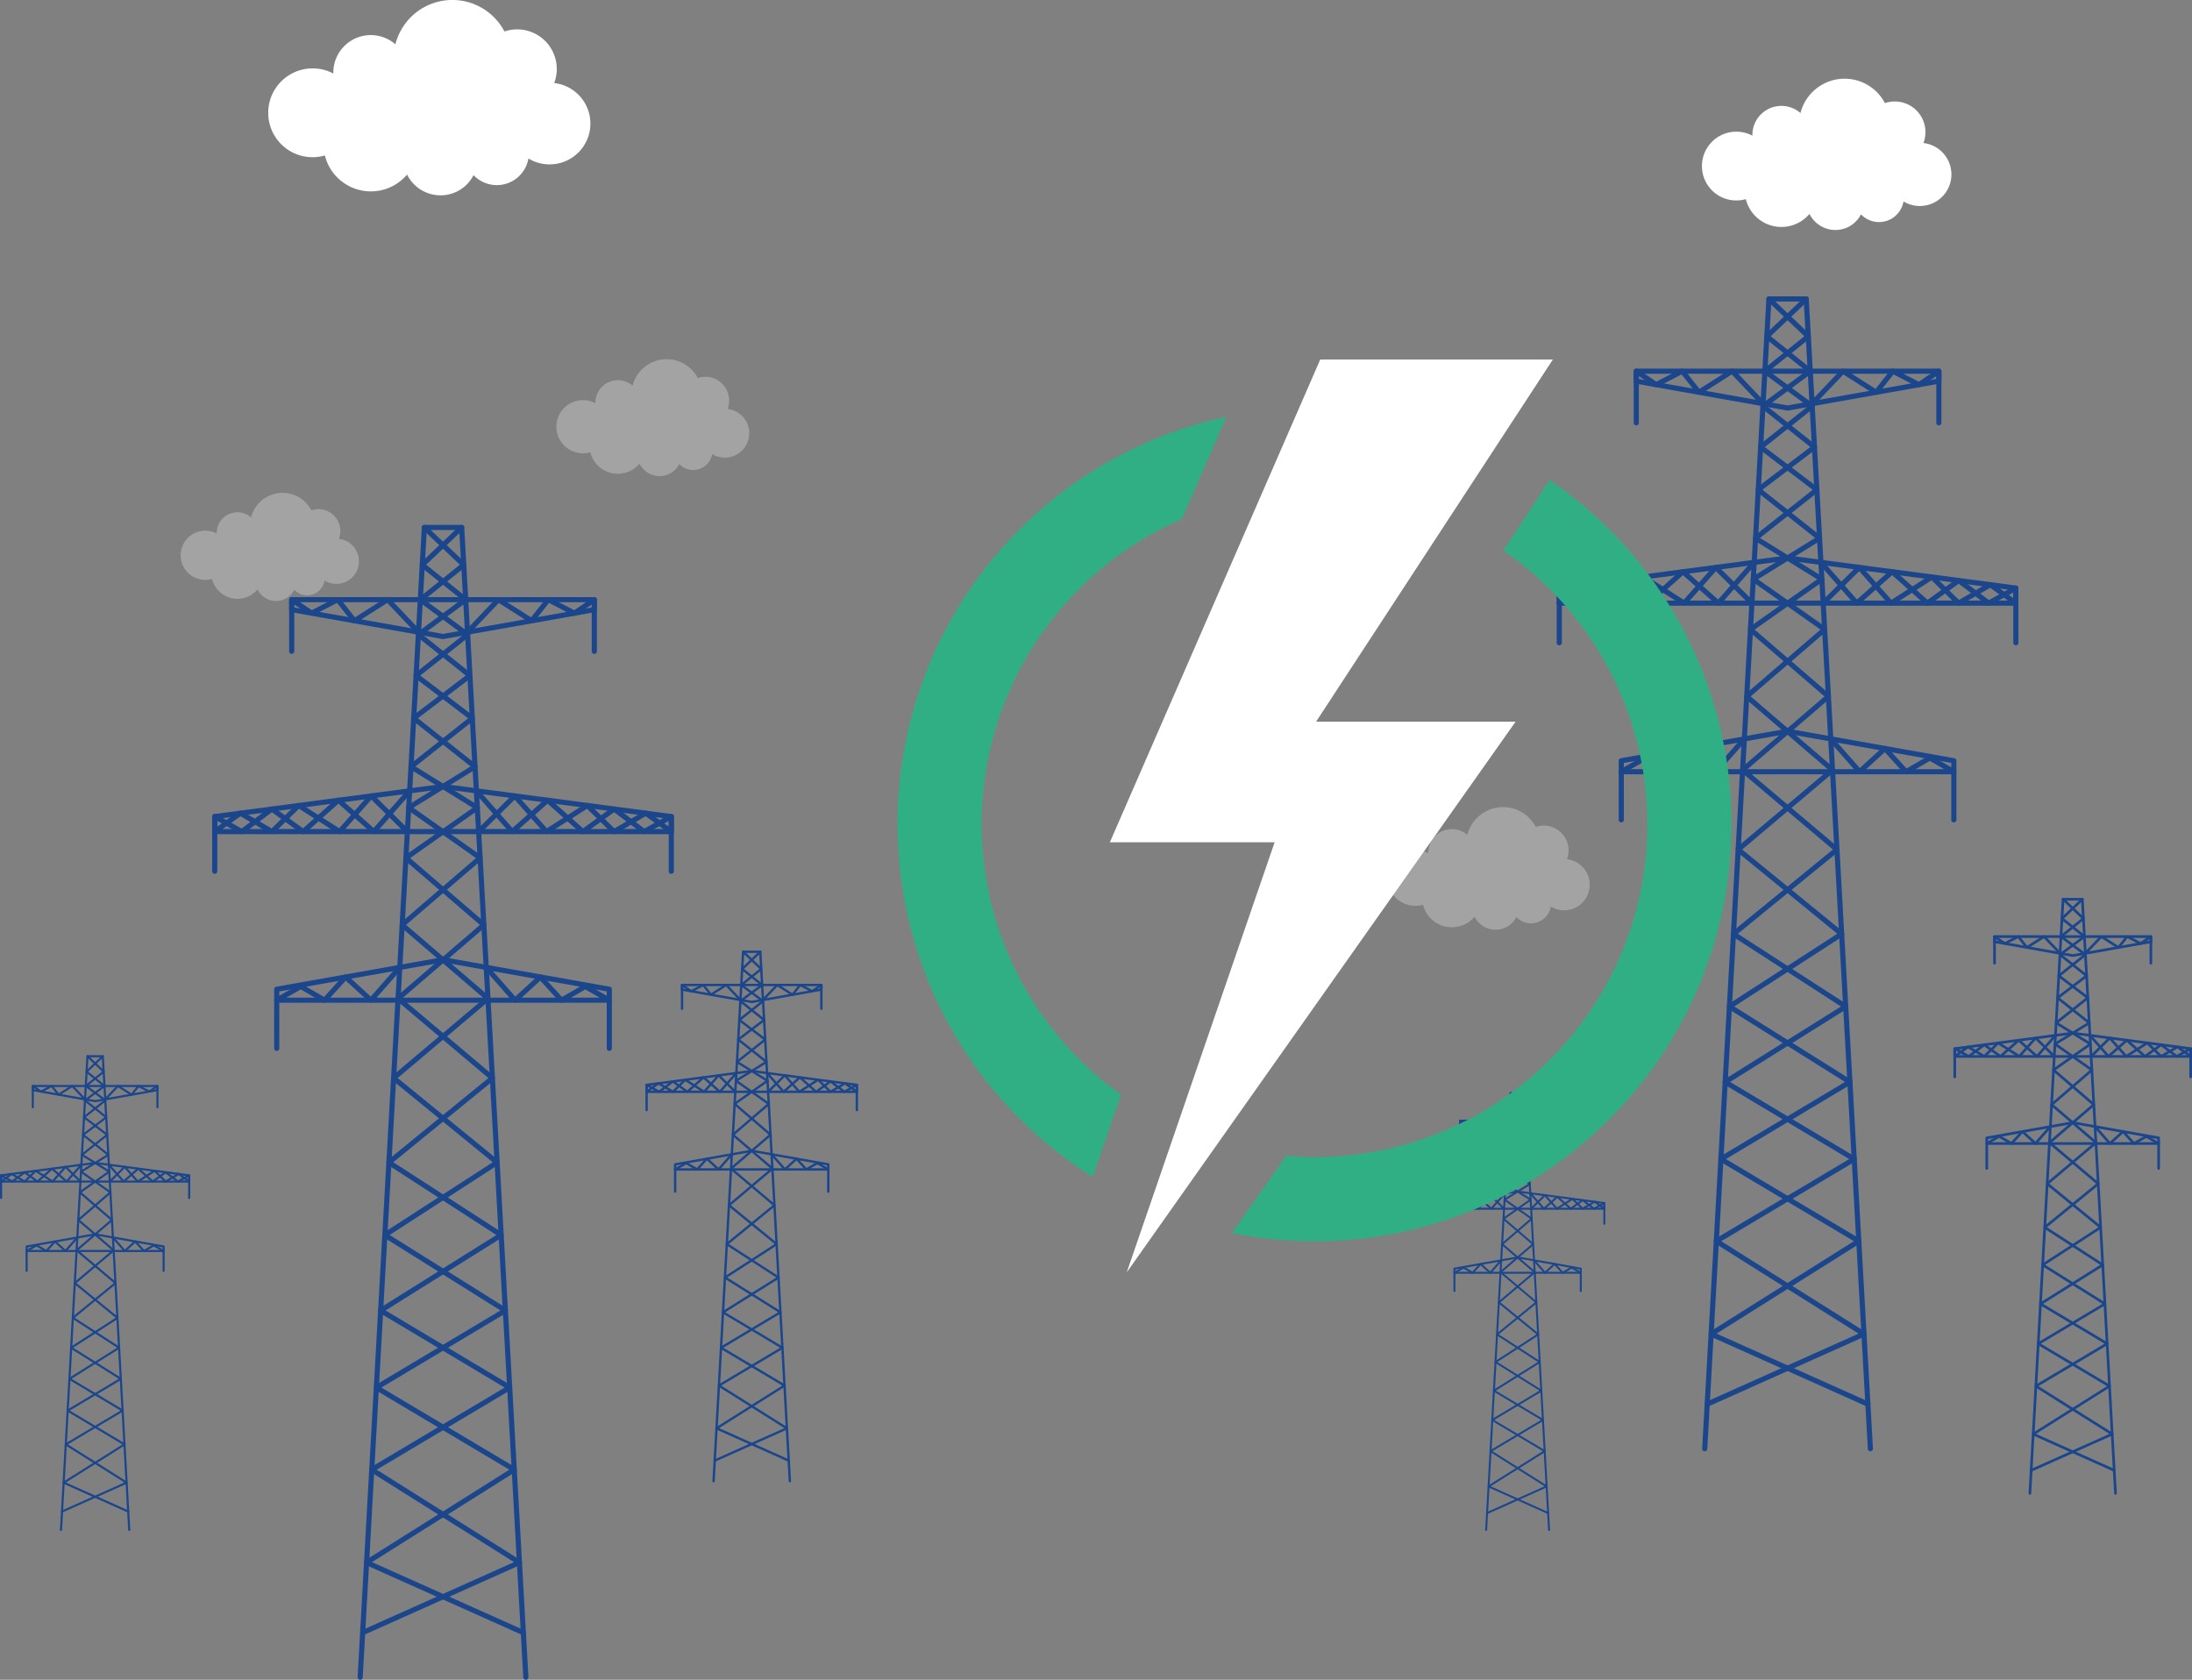 <svg xmlns="http://www.w3.org/2000/svg" xmlns:xlink="http://www.w3.org/1999/xlink" width="568.96" height="435.993" viewBox="0 0 568.96 435.993">
  <rect x="0" y="0" width="568.96" height="435.993" fill="#808080" stroke="none"/>
  <defs>
    <clipPath id="clip-path">
      <rect id="Rectangle_2890" data-name="Rectangle 2890" width="55.182" height="138.021" fill="none"/>
    </clipPath>
    <clipPath id="clip-path-2">
      <rect id="Rectangle_2891" data-name="Rectangle 2891" width="45.526" height="113.886" fill="none"/>
    </clipPath>
    <clipPath id="clip-path-3">
      <rect id="Rectangle_2892" data-name="Rectangle 2892" width="49.381" height="123.495" fill="none"/>
    </clipPath>
    <clipPath id="clip-path-4">
      <rect id="Rectangle_2894" data-name="Rectangle 2894" width="64.758" height="39.272" fill="none"/>
    </clipPath>
    <clipPath id="clip-path-5">
      <rect id="Rectangle_2893" data-name="Rectangle 2893" width="64.747" height="39.267" fill="none"/>
    </clipPath>
    <clipPath id="clip-path-6">
      <rect id="Rectangle_2896" data-name="Rectangle 2896" width="50.038" height="30.344" fill="none"/>
    </clipPath>
    <clipPath id="clip-path-7">
      <rect id="Rectangle_2895" data-name="Rectangle 2895" width="50.035" height="30.345" fill="none"/>
    </clipPath>
    <clipPath id="clip-path-8">
      <rect id="Rectangle_2898" data-name="Rectangle 2898" width="52.49" height="31.828" fill="none"/>
    </clipPath>
    <clipPath id="clip-path-9">
      <rect id="Rectangle_2897" data-name="Rectangle 2897" width="52.48" height="31.828" fill="none"/>
    </clipPath>
    <clipPath id="clip-path-10">
      <rect id="Rectangle_2900" data-name="Rectangle 2900" width="83.607" height="50.704" fill="none"/>
    </clipPath>
    <clipPath id="clip-path-11">
      <rect id="Rectangle_2899" data-name="Rectangle 2899" width="83.603" height="50.703" fill="none"/>
    </clipPath>
    <clipPath id="clip-path-12">
      <rect id="Rectangle_2902" data-name="Rectangle 2902" width="46.272" height="28.062" fill="none"/>
    </clipPath>
    <clipPath id="clip-path-13">
      <rect id="Rectangle_2901" data-name="Rectangle 2901" width="46.264" height="28.058" fill="none"/>
    </clipPath>
    <clipPath id="clip-path-14">
      <rect id="Rectangle_3023" data-name="Rectangle 3023" width="216.472" height="236.951" fill="none"/>
    </clipPath>
  </defs>
  <g id="Group_5116" data-name="Group 5116" transform="translate(-1291.04 -18.914)">
    <g id="Group_5115" data-name="Group 5115">
      <g id="Group_5075" data-name="Group 5075" transform="translate(28 -7.025)">
        <path id="Path_3087" data-name="Path 3087" d="M2884.929,368.207a7.6,7.6,0,0,1,7.6,7.6Z" transform="translate(-1271.338 -38.23)" fill="#30af85"/>
        <path id="Path_3089" data-name="Path 3089" d="M2638.461,479.061a.666.666,0,0,1-.666-.628l-16.624-297.8h-8.422l-16.625,297.8a.65.65,0,0,1-.7.628.668.668,0,0,1-.628-.7l16.66-298.43a.667.667,0,0,1,.665-.63h9.682a.667.667,0,0,1,.665.63l16.66,298.43a.668.668,0,0,1-.629.7h-.037" transform="translate(-1238.932 -17.129)" fill="#1b468c"/>
        <path id="Path_3090" data-name="Path 3090" d="M2596.188,467.5a.666.666,0,0,1-.272-1.275l39.556-17.7-37.277-23.441a.666.666,0,0,1,.014-1.136l34.836-20.73-32.531-19.43a.665.665,0,0,1-.012-1.136l30.393-19.034-28.256-18.264a.666.666,0,0,1-.059-1.076l26.238-21.4-23.87-20.134a.667.667,0,0,1,0-1.015l21.677-18.595-19.64-16.887a.667.667,0,0,1,.052-1.051l17.7-12.458-16.35-10.1a.667.667,0,0,1-.063-1.089l15.238-12.048-13.907-10.546a.666.666,0,0,1-.011-1.053l12.7-10.091-11.582-8.554a.667.667,0,0,1-.021-1.056l10.675-8.553-9.671-9.19a.666.666,0,1,1,.918-.965l10.225,9.714a.665.665,0,0,1-.042,1l-10.6,8.49,11.585,8.556a.667.667,0,0,1,.019,1.058l-12.71,10.1,13.909,10.547a.666.666,0,0,1,.01,1.054l-15.167,11.992,16.4,10.133a.666.666,0,0,1,.034,1.111L2608.5,265.785l19.58,16.834a.667.667,0,0,1,0,1.012l-21.671,18.59,23.886,20.147a.666.666,0,0,1-.009,1.025l-26.151,21.334,28.366,18.335a.666.666,0,0,1-.008,1.124L2602.133,383.2l32.555,19.444a.666.666,0,0,1,0,1.144l-34.86,20.745,37.408,23.524a.666.666,0,0,1-.083,1.173l-40.692,18.211a.666.666,0,0,1-.272.058" transform="translate(-1239.013 -17.129)" fill="#1b468c"/>
        <path id="Path_3091" data-name="Path 3091" d="M2638.025,467.5a.669.669,0,0,1-.272-.058l-40.692-18.211a.666.666,0,0,1-.083-1.173l37.408-23.524-34.86-20.745a.666.666,0,0,1,0-1.144L2632.08,383.2l-30.357-19.011a.666.666,0,0,1-.008-1.124l28.366-18.335-26.151-21.334a.666.666,0,0,1-.009-1.025l23.887-20.147-21.671-18.59a.667.667,0,0,1,0-1.012l19.58-16.834-17.83-12.546a.666.666,0,0,1,.033-1.111l16.4-10.133L2609.152,230a.666.666,0,0,1,.011-1.054l13.909-10.547-12.71-10.1a.667.667,0,0,1,.019-1.058l11.585-8.556-10.595-8.49a.665.665,0,0,1-.043-1l10.224-9.714a.666.666,0,1,1,.918.965l-9.671,9.19,10.675,8.553a.667.667,0,0,1-.02,1.056l-11.582,8.554,12.7,10.091a.666.666,0,0,1-.012,1.053l-13.907,10.546,15.238,12.048a.666.666,0,0,1-.063,1.089l-16.35,10.1,17.7,12.458a.668.668,0,0,1,.051,1.051l-19.64,16.887,21.677,18.595a.668.668,0,0,1,0,1.015L2605.4,322.869l26.238,21.4a.666.666,0,0,1-.06,1.076l-28.256,18.264,30.393,19.034a.665.665,0,0,1-.012,1.136l-32.531,19.43L2636,423.942a.667.667,0,0,1,.014,1.136l-37.277,23.441,39.556,17.7a.666.666,0,0,1-.273,1.275" transform="translate(-1239.141 -17.129)" fill="#1b468c"/>
        <path id="Path_3092" data-name="Path 3092" d="M2614.726,211.3a.651.651,0,0,1-.116-.01l-39.271-6.976a.667.667,0,0,1-.55-.656v-2.587a.666.666,0,0,1,.666-.666H2654a.666.666,0,0,1,.666.666v2.587a.667.667,0,0,1-.55.656l-39.271,6.976a.652.652,0,0,1-.117.01m-38.6-8.2,38.6,6.858,38.606-6.858v-1.363h-77.21Z" transform="translate(-1236.697 -19.487)" fill="#1b468c"/>
        <path id="Path_3093" data-name="Path 3093" d="M2575.455,215.142a.666.666,0,0,1-.666-.666V201.067a.666.666,0,0,1,1.04-.551l4.836,3.281,6.427-3.322a.668.668,0,0,1,.829.179l3.955,5.006,8.115-5.155a.666.666,0,0,1,.84.1l8.02,8.434a.666.666,0,0,1-.966.918l-7.642-8.036-8.161,5.184a.664.664,0,0,1-.879-.15l-3.988-5.046-6.291,3.253a.667.667,0,0,1-.68-.041l-4.123-2.8v12.151a.667.667,0,0,1-.666.666" transform="translate(-1236.697 -19.487)" fill="#1b468c"/>
        <path id="Path_3094" data-name="Path 3094" d="M2659.736,215.142a.666.666,0,0,1-.666-.666V202.325l-4.124,2.8a.665.665,0,0,1-.68.041l-6.291-3.253-3.987,5.046a.667.667,0,0,1-.88.15l-8.16-5.184-7.643,8.036a.666.666,0,1,1-.965-.919l8.021-8.434a.665.665,0,0,1,.839-.1l8.117,5.155,3.954-5.006a.668.668,0,0,1,.829-.179l6.427,3.322,4.836-3.281a.666.666,0,0,1,1.04.551v13.409a.666.666,0,0,1-.666.666" transform="translate(-1242.435 -19.487)" fill="#1b468c"/>
        <path id="Path_3095" data-name="Path 3095" d="M2657.4,317.448h-86.323a.667.667,0,0,1-.666-.666v-2.843a.665.665,0,0,1,.55-.656l43.161-7.667a.646.646,0,0,1,.234,0l43.161,7.667a.665.665,0,0,1,.55.656v2.843a.666.666,0,0,1-.666.666m-85.656-1.332h84.99V314.5l-42.5-7.548-42.495,7.548Z" transform="translate(-1236.208 -31.237)" fill="#1b468c"/>
        <path id="Path_3096" data-name="Path 3096" d="M2571.076,330.189a.667.667,0,0,1-.666-.666v-12.49a.667.667,0,0,1,.335-.578l6.227-3.567a.667.667,0,0,1,.664,0l5.713,3.3,5.116-5.623a.665.665,0,0,1,.463-.217.652.652,0,0,1,.479.174l6.076,5.561,7.038-8.008a.667.667,0,1,1,1,.88l-7.487,8.518a.669.669,0,0,1-.465.226.7.7,0,0,1-.486-.174L2589,311.955l-5.027,5.526a.665.665,0,0,1-.826.128l-5.846-3.375-5.559,3.184v12.1a.666.666,0,0,1-.666.666" transform="translate(-1236.208 -31.488)" fill="#1b468c"/>
        <path id="Path_3097" data-name="Path 3097" d="M2664.236,330.189a.667.667,0,0,1-.666-.666v-12.1l-5.559-3.184-5.846,3.375a.665.665,0,0,1-.826-.128l-5.027-5.526-6.084,5.569a.712.712,0,0,1-.486.174.669.669,0,0,1-.464-.226l-7.488-8.518a.667.667,0,1,1,1-.88l7.038,8.008,6.076-5.561a.667.667,0,0,1,.943.043l5.116,5.623,5.713-3.3a.667.667,0,0,1,.665,0l6.227,3.567a.667.667,0,0,1,.335.578v12.49a.666.666,0,0,1-.666.666" transform="translate(-1243.045 -31.488)" fill="#1b468c"/>
        <path id="Path_3098" data-name="Path 3098" d="M2671.469,268.037H2552.958a.667.667,0,0,1-.666-.666v-3.9a.668.668,0,0,1,.579-.661l59.255-7.819a.635.635,0,0,1,.174,0l59.256,7.819a.667.667,0,0,1,.579.661v3.9a.667.667,0,0,1-.666.666M2553.624,266.7H2670.8v-2.653l-58.59-7.732-58.589,7.732Z" transform="translate(-1234.184 -25.583)" fill="#1b468c"/>
        <path id="Path_3099" data-name="Path 3099" d="M2552.958,278.472a.667.667,0,0,1-.666-.666v-14.2a.666.666,0,0,1,.99-.583l6.661,3.694,7.448-5.6a.668.668,0,0,1,.791-.008l7.69,5.549,8.752-7.787a.669.669,0,0,1,.886,0l8.687,7.7,8.858-10.078a.666.666,0,1,1,1,.879l-9.3,10.581a.666.666,0,0,1-.943.06l-8.745-7.75-8.71,7.749a.669.669,0,0,1-.833.042l-7.726-5.574-7.4,5.567a.668.668,0,0,1-.723.05l-6.05-3.356v13.064a.666.666,0,0,1-.666.666" transform="translate(-1234.184 -25.727)" fill="#1b468c"/>
        <path id="Path_3100" data-name="Path 3100" d="M2552.959,268.346a.666.666,0,0,1-.389-1.207l6.644-4.781a.663.663,0,0,1,.723-.035l7.784,4.526,6.572-6.426a.666.666,0,0,1,.824-.085l10.135,6.474,7.831-8.839a.666.666,0,0,1,.966-.032l9.385,9.264a.666.666,0,1,1-.936.949l-8.885-8.77-7.743,8.738a.666.666,0,0,1-.858.119l-10.168-6.5-6.556,6.411a.663.663,0,0,1-.8.1l-7.847-4.563-6.294,4.529a.662.662,0,0,1-.388.125" transform="translate(-1234.184 -25.892)" fill="#1b468c"/>
        <path id="Path_3101" data-name="Path 3101" d="M2680.009,278.472a.666.666,0,0,1-.666-.666V264.742l-6.051,3.356a.668.668,0,0,1-.723-.05l-7.4-5.567-7.727,5.574a.668.668,0,0,1-.832-.042l-8.71-7.749-8.745,7.75a.66.66,0,0,1-.484.166.669.669,0,0,1-.458-.226l-9.3-10.581a.666.666,0,1,1,1-.879l8.858,10.078,8.687-7.7a.668.668,0,0,1,.885,0l8.752,7.787,7.691-5.549a.668.668,0,0,1,.791.008l7.448,5.6,6.662-3.694a.666.666,0,0,1,.99.583v14.2a.667.667,0,0,1-.666.666" transform="translate(-1242.724 -25.727)" fill="#1b468c"/>
        <path id="Path_3102" data-name="Path 3102" d="M2680.083,268.346a.658.658,0,0,1-.388-.125l-6.295-4.529-7.847,4.563a.664.664,0,0,1-.8-.1l-6.557-6.411-10.168,6.5a.665.665,0,0,1-.856-.119l-7.743-8.738-8.884,8.77a.666.666,0,1,1-.935-.949l9.384-9.264a.666.666,0,0,1,.966.032l7.832,8.839,10.135-6.474a.664.664,0,0,1,.824.085l6.572,6.426,7.783-4.526a.665.665,0,0,1,.724.035l6.644,4.781a.667.667,0,0,1-.389,1.207" transform="translate(-1242.798 -25.892)" fill="#1b468c"/>
        <g id="Group_4853" data-name="Group 4853" transform="translate(1430.565 272.659)">
          <g id="Group_4852" data-name="Group 4852" transform="translate(0)" clip-path="url(#clip-path)">
            <path id="Path_3103" data-name="Path 3103" d="M2718.566,441.7a.308.308,0,0,1-.307-.29L2710.606,304.3h-3.878l-7.654,137.117a.3.3,0,0,1-.324.29.307.307,0,0,1-.289-.324l7.671-137.406a.307.307,0,0,1,.306-.29h4.458a.307.307,0,0,1,.306.29l7.671,137.406a.307.307,0,0,1-.289.324h-.018" transform="translate(-2681.076 -303.682)" fill="#1b468c"/>
            <path id="Path_3104" data-name="Path 3104" d="M2699.1,436.377a.307.307,0,0,1-.125-.587l18.212-8.15-17.163-10.793a.307.307,0,0,1,.006-.523l16.04-9.545-14.978-8.946a.307.307,0,0,1-.005-.523l13.994-8.764-13.01-8.409a.306.306,0,0,1-.028-.495l12.081-9.856-10.991-9.27a.306.306,0,0,1-.109-.233.31.31,0,0,1,.107-.235l9.98-8.561-9.042-7.775a.307.307,0,0,1,.023-.483l8.151-5.736-7.528-4.651a.308.308,0,0,1-.029-.5l7.016-5.547-6.4-4.855a.306.306,0,0,1-.005-.485l5.848-4.646-5.333-3.939a.307.307,0,0,1-.009-.487l4.915-3.938-4.453-4.232a.307.307,0,0,1,.423-.444l4.708,4.473a.308.308,0,0,1-.02.463l-4.879,3.909,5.334,3.94a.307.307,0,0,1,.008.487l-5.851,4.65,6.4,4.855a.306.306,0,0,1,.005.485l-6.984,5.522,7.551,4.665a.306.306,0,0,1,.146.252.3.3,0,0,1-.13.259l-8.209,5.777,9.015,7.751a.309.309,0,0,1,.107.233.3.3,0,0,1-.108.233l-9.977,8.56,11,9.277a.3.3,0,0,1,.109.236.308.308,0,0,1-.113.235l-12.041,9.823,13.061,8.442a.307.307,0,0,1,0,.518l-13.978,8.752,14.989,8.953a.306.306,0,0,1,0,.527l-16.051,9.552L2718,427.425a.308.308,0,0,1-.038.54l-18.736,8.385a.3.3,0,0,1-.125.027" transform="translate(-2681.113 -303.682)" fill="#1b468c"/>
            <path id="Path_3105" data-name="Path 3105" d="M2718.365,436.377a.3.3,0,0,1-.125-.027l-18.736-8.385a.308.308,0,0,1-.038-.54l17.224-10.831-16.051-9.552a.307.307,0,0,1,0-.527l14.989-8.953-13.977-8.752a.307.307,0,0,1,0-.518l13.061-8.442-12.041-9.823a.308.308,0,0,1-.113-.235.3.3,0,0,1,.109-.236l11-9.277-9.978-8.56a.3.3,0,0,1-.107-.233.31.31,0,0,1,.106-.233l9.015-7.751-8.21-5.777a.307.307,0,0,1,.016-.512l7.551-4.665-6.984-5.522a.307.307,0,0,1-.116-.243.311.311,0,0,1,.122-.242l6.4-4.855-5.851-4.65a.306.306,0,0,1,.008-.487l5.334-3.94-4.878-3.909a.311.311,0,0,1-.115-.227.306.306,0,0,1,.1-.235l4.707-4.473a.307.307,0,1,1,.423.444l-4.453,4.232,4.915,3.938a.307.307,0,0,1-.009.487l-5.333,3.939,5.848,4.646a.307.307,0,0,1-.005.485l-6.4,4.855,7.016,5.547a.307.307,0,0,1-.029.5l-7.528,4.651,8.151,5.736a.306.306,0,0,1,.024.483l-9.043,7.775,9.98,8.561a.306.306,0,0,1,0,.467l-10.991,9.27,12.081,9.856a.306.306,0,0,1-.028.495l-13.009,8.409,13.993,8.764a.307.307,0,0,1-.005.523l-14.979,8.946,16.04,9.545a.307.307,0,0,1,.006.523l-17.164,10.793,18.213,8.15a.307.307,0,0,1-.125.587" transform="translate(-2681.172 -303.682)" fill="#1b468c"/>
            <path id="Path_3106" data-name="Path 3106" d="M2707.637,318.415a.274.274,0,0,1-.053,0L2689.5,315.2a.306.306,0,0,1-.253-.3v-1.191a.307.307,0,0,1,.306-.306h36.164a.307.307,0,0,1,.307.306V314.9a.306.306,0,0,1-.254.3l-18.081,3.212a.28.28,0,0,1-.054,0m-17.774-3.775,17.774,3.157,17.775-3.157v-.627h-35.549Z" transform="translate(-2680.047 -304.767)" fill="#1b468c"/>
            <path id="Path_3107" data-name="Path 3107" d="M2689.555,320.187a.306.306,0,0,1-.306-.306v-6.174a.307.307,0,0,1,.479-.254l2.226,1.511,2.959-1.53a.307.307,0,0,1,.382.083l1.821,2.3,3.737-2.374a.305.305,0,0,1,.386.048l3.693,3.883a.307.307,0,0,1-.445.423l-3.519-3.7-3.758,2.387a.306.306,0,0,1-.4-.068l-1.835-2.324-2.9,1.5a.308.308,0,0,1-.314-.019l-1.9-1.289v5.6a.307.307,0,0,1-.306.306" transform="translate(-2680.047 -304.767)" fill="#1b468c"/>
            <path id="Path_3108" data-name="Path 3108" d="M2728.361,320.187a.307.307,0,0,1-.306-.306v-5.6l-1.9,1.289a.306.306,0,0,1-.312.019l-2.9-1.5-1.835,2.324a.308.308,0,0,1-.405.068l-3.758-2.387-3.519,3.7a.307.307,0,1,1-.444-.423l3.693-3.883a.305.305,0,0,1,.386-.048l3.737,2.374,1.821-2.3a.306.306,0,0,1,.381-.083l2.96,1.53,2.226-1.511a.307.307,0,0,1,.479.254v6.174a.307.307,0,0,1-.307.306" transform="translate(-2682.688 -304.767)" fill="#1b468c"/>
            <path id="Path_3109" data-name="Path 3109" d="M2727.286,367.291h-39.747a.307.307,0,0,1-.307-.307v-1.309a.308.308,0,0,1,.254-.3l19.872-3.529a.274.274,0,0,1,.108,0l19.872,3.529a.308.308,0,0,1,.254.3v1.309a.308.308,0,0,1-.306.307m-39.439-.614h39.131v-.745l-19.566-3.476-19.565,3.476Z" transform="translate(-2679.822 -310.178)" fill="#1b468c"/>
            <path id="Path_3110" data-name="Path 3110" d="M2687.539,373.157a.306.306,0,0,1-.306-.306V367.1a.305.305,0,0,1,.155-.267l2.866-1.642a.305.305,0,0,1,.306,0l2.63,1.518,2.356-2.589a.3.3,0,0,1,.434-.02l2.8,2.56,3.24-3.687a.307.307,0,0,1,.461.405l-3.448,3.923a.31.31,0,0,1-.214.1.318.318,0,0,1-.224-.08l-2.8-2.564-2.315,2.544a.307.307,0,0,1-.38.06l-2.692-1.555-2.56,1.467v5.573a.306.306,0,0,1-.307.306" transform="translate(-2679.822 -310.293)" fill="#1b468c"/>
            <path id="Path_3111" data-name="Path 3111" d="M2730.433,373.157a.306.306,0,0,1-.306-.306v-5.573l-2.56-1.467-2.692,1.555a.307.307,0,0,1-.38-.06l-2.315-2.544-2.8,2.564a.321.321,0,0,1-.224.08.31.31,0,0,1-.214-.1l-3.448-3.923a.307.307,0,0,1,.461-.405l3.24,3.687,2.8-2.56a.305.305,0,0,1,.434.02l2.355,2.589,2.63-1.518a.305.305,0,0,1,.305,0l2.867,1.642a.306.306,0,0,1,.154.267v5.751a.306.306,0,0,1-.306.306" transform="translate(-2682.97 -310.293)" fill="#1b468c"/>
            <path id="Path_3112" data-name="Path 3112" d="M2733.763,344.541H2679.2a.308.308,0,0,1-.308-.307v-1.8a.309.309,0,0,1,.267-.3l27.284-3.6a.237.237,0,0,1,.079,0l27.283,3.6a.307.307,0,0,1,.267.3v1.8a.307.307,0,0,1-.306.307m-54.259-.614h53.952v-1.221l-26.977-3.56-26.975,3.56Z" transform="translate(-2678.89 -307.574)" fill="#1b468c"/>
            <path id="Path_3113" data-name="Path 3113" d="M2679.2,349.344a.306.306,0,0,1-.306-.306V342.5a.307.307,0,0,1,.151-.265.3.3,0,0,1,.3,0l3.067,1.7,3.43-2.58a.309.309,0,0,1,.364,0l3.541,2.555,4.03-3.584a.306.306,0,0,1,.407,0l4,3.544,4.078-4.641a.307.307,0,0,1,.461.405l-4.282,4.872a.308.308,0,0,1-.434.027l-4.026-3.568-4.01,3.568a.309.309,0,0,1-.384.02l-3.557-2.567-3.408,2.564a.309.309,0,0,1-.333.023l-2.786-1.546v6.016a.307.307,0,0,1-.306.306" transform="translate(-2678.89 -307.64)" fill="#1b468c"/>
            <path id="Path_3114" data-name="Path 3114" d="M2679.2,344.682a.307.307,0,0,1-.18-.556l3.06-2.2a.309.309,0,0,1,.334-.016l3.582,2.084,3.026-2.959a.308.308,0,0,1,.379-.039l4.667,2.981,3.605-4.069a.308.308,0,0,1,.22-.1.3.3,0,0,1,.225.088l4.321,4.266a.307.307,0,0,1-.431.436l-4.091-4.037-3.565,4.023a.307.307,0,0,1-.4.055l-4.681-2.991-3.019,2.952a.307.307,0,0,1-.369.045l-3.614-2.1-2.9,2.085a.307.307,0,0,1-.178.058" transform="translate(-2678.89 -307.717)" fill="#1b468c"/>
            <path id="Path_3115" data-name="Path 3115" d="M2737.7,349.344a.307.307,0,0,1-.307-.306v-6.016l-2.786,1.546a.308.308,0,0,1-.333-.023l-3.408-2.564-3.558,2.567a.307.307,0,0,1-.383-.02l-4.011-3.568-4.027,3.568a.3.3,0,0,1-.222.076.3.3,0,0,1-.212-.1l-4.281-4.872a.307.307,0,1,1,.46-.405l4.079,4.641,4-3.544a.305.305,0,0,1,.407,0l4.03,3.585,3.541-2.556a.309.309,0,0,1,.364,0l3.43,2.58,3.067-1.7a.306.306,0,0,1,.455.268v6.536a.307.307,0,0,1-.306.306" transform="translate(-2682.822 -307.64)" fill="#1b468c"/>
            <path id="Path_3116" data-name="Path 3116" d="M2737.729,344.682a.3.3,0,0,1-.179-.058l-2.9-2.085-3.614,2.1a.308.308,0,0,1-.369-.045l-3.018-2.952-4.682,2.991a.308.308,0,0,1-.395-.055l-3.565-4.023-4.091,4.037a.307.307,0,1,1-.431-.436l4.321-4.266a.307.307,0,0,1,.445.015l3.606,4.069,4.666-2.981a.307.307,0,0,1,.38.039l3.026,2.959,3.583-2.084a.31.31,0,0,1,.334.016l3.058,2.2a.307.307,0,0,1-.179.556" transform="translate(-2682.856 -307.717)" fill="#1b468c"/>
          </g>
        </g>
        <path id="Path_3117" data-name="Path 3117" d="M3031.336,412.3a.666.666,0,0,1-.665-.629l-16.624-297.8h-8.422L2989,411.67a.649.649,0,0,1-.7.628.667.667,0,0,1-.628-.7l16.661-298.43a.665.665,0,0,1,.665-.629h9.682a.666.666,0,0,1,.665.629L3032,411.6a.668.668,0,0,1-.629.7h-.037" transform="translate(-1282.814 -9.672)" fill="#1b468c"/>
        <path id="Path_3118" data-name="Path 3118" d="M2989.062,400.734a.666.666,0,0,1-.272-1.275l39.556-17.7-37.277-23.441a.666.666,0,0,1,.014-1.136l34.836-20.73-32.531-19.43a.666.666,0,0,1-.012-1.137l30.393-19.033-28.256-18.264a.666.666,0,0,1-.06-1.076l26.238-21.4-23.87-20.134a.668.668,0,0,1,0-1.015l21.677-18.595-19.641-16.888a.666.666,0,0,1,.052-1.05l17.7-12.458-16.35-10.1a.667.667,0,0,1-.063-1.089l15.238-12.048-13.907-10.546a.666.666,0,0,1-.011-1.053l12.7-10.091-11.582-8.554a.667.667,0,0,1-.021-1.056l10.675-8.553-9.671-9.19a.666.666,0,0,1,.918-.966l10.225,9.715a.665.665,0,0,1-.042,1l-10.6,8.49,11.585,8.556a.667.667,0,0,1,.019,1.058l-12.71,10.1,13.909,10.547a.666.666,0,0,1,.011,1.054l-15.167,11.992,16.4,10.133a.666.666,0,0,1,.033,1.111l-17.831,12.546,19.58,16.834a.667.667,0,0,1,0,1.012l-21.671,18.59,23.887,20.147a.666.666,0,0,1-.009,1.025l-26.151,21.333,28.366,18.335a.666.666,0,0,1-.008,1.124l-30.357,19.012,32.555,19.444a.666.666,0,0,1,0,1.144l-34.86,20.745,37.408,23.524a.667.667,0,0,1-.083,1.173l-40.692,18.211a.667.667,0,0,1-.272.058" transform="translate(-1282.895 -9.672)" fill="#1b468c"/>
        <path id="Path_3119" data-name="Path 3119" d="M3030.9,400.734a.676.676,0,0,1-.273-.058l-40.692-18.211a.666.666,0,0,1-.082-1.173l37.407-23.524-34.86-20.745a.666.666,0,0,1,0-1.144l32.554-19.444L2994.6,297.423a.666.666,0,0,1-.007-1.124l28.365-18.335-26.15-21.333a.665.665,0,0,1-.01-1.025l23.886-20.147-21.671-18.59a.667.667,0,0,1,0-1.012l19.58-16.834-17.83-12.546a.667.667,0,0,1,.033-1.111l16.4-10.133-15.167-11.992a.667.667,0,0,1,.011-1.054l13.91-10.547-12.711-10.1a.669.669,0,0,1,.019-1.058l11.585-8.556-10.595-8.49a.666.666,0,0,1-.043-1l10.224-9.715a.666.666,0,0,1,.919.966l-9.672,9.19,10.675,8.553a.668.668,0,0,1-.02,1.056l-11.583,8.554,12.7,10.091a.665.665,0,0,1-.013,1.053l-13.907,10.546,15.238,12.048a.667.667,0,0,1-.063,1.089l-16.35,10.1,17.706,12.458a.667.667,0,0,1,.05,1.05l-19.639,16.888,21.676,18.595a.669.669,0,0,1,0,1.015l-23.871,20.134,26.239,21.4a.666.666,0,0,1-.061,1.076l-28.255,18.264,30.392,19.033a.666.666,0,0,1-.012,1.137l-32.531,19.43,34.836,20.73a.667.667,0,0,1,.015,1.136l-37.278,23.441,39.556,17.7a.666.666,0,0,1-.272,1.275" transform="translate(-1283.023 -9.672)" fill="#1b468c"/>
        <path id="Path_3120" data-name="Path 3120" d="M3007.6,144.535a.744.744,0,0,1-.117-.01l-39.271-6.976a.667.667,0,0,1-.549-.656v-2.587a.666.666,0,0,1,.666-.666h78.543a.666.666,0,0,1,.666.666v2.587a.667.667,0,0,1-.551.656l-39.271,6.976a.73.73,0,0,1-.116.01m-38.6-8.2,38.6,6.859,38.606-6.859v-1.362H2969Z" transform="translate(-1280.579 -12.03)" fill="#1b468c"/>
        <path id="Path_3121" data-name="Path 3121" d="M2968.33,148.38a.667.667,0,0,1-.666-.666V134.305a.666.666,0,0,1,1.039-.551l4.837,3.281,6.426-3.322a.67.67,0,0,1,.83.179l3.954,5.006,8.115-5.155a.666.666,0,0,1,.84.1l8.021,8.434a.666.666,0,0,1-.967.918l-7.642-8.036-8.161,5.184a.664.664,0,0,1-.879-.15l-3.988-5.046-6.29,3.252a.668.668,0,0,1-.68-.041l-4.123-2.8v12.151a.667.667,0,0,1-.666.666" transform="translate(-1280.579 -12.03)" fill="#1b468c"/>
        <path id="Path_3122" data-name="Path 3122" d="M3052.611,148.38a.666.666,0,0,1-.666-.666V135.563l-4.125,2.8a.665.665,0,0,1-.679.041l-6.29-3.252-3.988,5.046a.666.666,0,0,1-.879.15l-8.161-5.184-7.643,8.036a.666.666,0,1,1-.966-.919l8.021-8.434a.665.665,0,0,1,.839-.1l8.116,5.155,3.954-5.006a.668.668,0,0,1,.829-.179l6.427,3.322,4.836-3.281a.667.667,0,0,1,1.041.551v13.409a.667.667,0,0,1-.666.666" transform="translate(-1286.317 -12.03)" fill="#1b468c"/>
        <path id="Path_3123" data-name="Path 3123" d="M3050.274,250.685h-86.323a.667.667,0,0,1-.666-.666v-2.843a.665.665,0,0,1,.55-.656l43.16-7.667a.649.649,0,0,1,.234,0l43.161,7.667a.666.666,0,0,1,.55.656v2.843a.667.667,0,0,1-.666.666m-85.656-1.332h84.99v-1.619l-42.5-7.548-42.495,7.548Z" transform="translate(-1280.09 -23.78)" fill="#1b468c"/>
        <path id="Path_3124" data-name="Path 3124" d="M2963.951,263.426a.667.667,0,0,1-.666-.666v-12.49a.667.667,0,0,1,.335-.578l6.227-3.567a.669.669,0,0,1,.663,0l5.714,3.3,5.116-5.623a.665.665,0,0,1,.942-.044l6.075,5.561,7.039-8.008a.667.667,0,0,1,1,.881l-7.488,8.517a.674.674,0,0,1-.465.227.7.7,0,0,1-.486-.175l-6.084-5.569-5.028,5.527a.662.662,0,0,1-.825.127l-5.847-3.375-5.558,3.185v12.1a.667.667,0,0,1-.666.666" transform="translate(-1280.09 -24.031)" fill="#1b468c"/>
        <path id="Path_3125" data-name="Path 3125" d="M3057.11,263.426a.667.667,0,0,1-.667-.666v-12.1l-5.559-3.185-5.846,3.375a.664.664,0,0,1-.826-.127l-5.027-5.527-6.084,5.569a.712.712,0,0,1-.486.175.673.673,0,0,1-.464-.227l-7.488-8.517a.667.667,0,0,1,1-.881l7.038,8.008,6.076-5.561a.675.675,0,0,1,.479-.174.667.667,0,0,1,.463.218l5.116,5.623,5.713-3.3a.672.672,0,0,1,.665,0l6.227,3.567a.669.669,0,0,1,.335.578v12.49a.666.666,0,0,1-.666.666" transform="translate(-1286.928 -24.031)" fill="#1b468c"/>
        <path id="Path_3126" data-name="Path 3126" d="M3064.344,201.275H2945.833a.666.666,0,0,1-.666-.666v-3.9a.667.667,0,0,1,.579-.661L3005,188.225a.636.636,0,0,1,.174,0l59.256,7.819a.667.667,0,0,1,.579.661v3.9a.667.667,0,0,1-.666.666M2946.5,199.943h117.179v-2.653l-58.59-7.732-58.589,7.732Z" transform="translate(-1278.067 -18.126)" fill="#1b468c"/>
        <path id="Path_3127" data-name="Path 3127" d="M2945.833,211.709a.666.666,0,0,1-.666-.666v-14.2a.667.667,0,0,1,.99-.583l6.661,3.7,7.448-5.6a.668.668,0,0,1,.791-.009l7.69,5.55,8.753-7.787a.666.666,0,0,1,.885,0l8.687,7.7,8.858-10.08a.666.666,0,1,1,1,.879l-9.3,10.581a.665.665,0,0,1-.942.06l-8.745-7.75-8.71,7.749a.667.667,0,0,1-.833.042l-7.726-5.574-7.4,5.566a.665.665,0,0,1-.723.051l-6.05-3.356v13.063a.666.666,0,0,1-.666.666" transform="translate(-1278.067 -18.27)" fill="#1b468c"/>
        <path id="Path_3128" data-name="Path 3128" d="M2945.833,201.585a.666.666,0,0,1-.389-1.207l6.644-4.781a.664.664,0,0,1,.723-.035l7.783,4.526,6.572-6.426a.666.666,0,0,1,.824-.085l10.135,6.474,7.831-8.839a.672.672,0,0,1,.477-.224.665.665,0,0,1,.49.192l9.385,9.264a.666.666,0,1,1-.936.949l-8.885-8.77-7.742,8.738a.667.667,0,0,1-.858.119l-10.168-6.5-6.556,6.411a.666.666,0,0,1-.8.1l-7.847-4.564-6.293,4.529a.663.663,0,0,1-.388.125" transform="translate(-1278.067 -18.435)" fill="#1b468c"/>
        <path id="Path_3129" data-name="Path 3129" d="M3072.884,211.709a.666.666,0,0,1-.666-.666V197.98l-6.051,3.356a.666.666,0,0,1-.724-.051l-7.4-5.566-7.726,5.574a.671.671,0,0,1-.832-.042l-8.711-7.749-8.745,7.75a.662.662,0,0,1-.483.166.673.673,0,0,1-.459-.227l-9.3-10.581a.666.666,0,0,1,1-.879l8.859,10.08,8.687-7.7a.664.664,0,0,1,.884,0l8.752,7.787,7.691-5.55a.669.669,0,0,1,.792.009l7.448,5.6,6.661-3.7a.667.667,0,0,1,.99.583v14.2a.666.666,0,0,1-.666.666" transform="translate(-1286.606 -18.27)" fill="#1b468c"/>
        <path id="Path_3130" data-name="Path 3130" d="M3072.958,201.585a.662.662,0,0,1-.388-.125l-6.294-4.529-7.847,4.564a.668.668,0,0,1-.8-.1l-6.556-6.411-10.168,6.5a.667.667,0,0,1-.857-.119l-7.743-8.738-8.884,8.77a.666.666,0,1,1-.935-.949l9.384-9.264a.663.663,0,0,1,.49-.192.672.672,0,0,1,.477.224l7.831,8.839,10.135-6.474a.663.663,0,0,1,.824.085l6.572,6.426,7.784-4.526a.664.664,0,0,1,.723.035l6.644,4.781a.666.666,0,0,1-.389,1.207" transform="translate(-1286.68 -18.435)" fill="#1b468c"/>
        <path id="Path_3131" data-name="Path 3131" d="M3105.613,443.2a.344.344,0,0,1-.344-.325l-8.591-153.886h-4.352l-8.59,153.886a.336.336,0,0,1-.363.325.344.344,0,0,1-.324-.363l8.608-154.211a.345.345,0,0,1,.344-.325h5a.344.344,0,0,1,.344.325l8.608,154.211a.344.344,0,0,1-.324.363h-.02" transform="translate(-1293.468 -29.304)" fill="#1b468c"/>
        <path id="Path_3132" data-name="Path 3132" d="M3083.769,437.22a.344.344,0,0,1-.141-.657l20.441-9.148L3084.805,415.3a.344.344,0,0,1-.161-.294.348.348,0,0,1,.169-.293l18-10.711L3086,393.962a.343.343,0,0,1-.005-.586l15.7-9.835-14.6-9.438a.344.344,0,0,1-.03-.555l13.558-11.06-12.335-10.4a.345.345,0,0,1-.123-.262.349.349,0,0,1,.121-.263l11.2-9.608-10.148-8.726a.343.343,0,0,1-.12-.279.348.348,0,0,1,.146-.265l9.149-6.438-8.449-5.219a.346.346,0,0,1-.033-.564l7.874-6.225-7.186-5.45a.342.342,0,0,1-.136-.271.346.346,0,0,1,.13-.273l6.563-5.214L3091.3,298.6a.345.345,0,0,1-.011-.545l5.516-4.419-5-4.749a.344.344,0,1,1,.474-.5l5.284,5.02a.343.343,0,0,1,.106.264.339.339,0,0,1-.129.254l-5.474,4.388,5.986,4.421a.344.344,0,0,1,.01.545L3091.5,308.5l7.188,5.451a.344.344,0,0,1,.005.544l-7.838,6.2,8.475,5.237a.343.343,0,0,1,.017.574l-9.214,6.482,10.118,8.7a.345.345,0,0,1,0,.523l-11.2,9.606,12.343,10.41a.344.344,0,0,1,0,.53l-13.513,11.023,14.658,9.475a.344.344,0,0,1,0,.581l-15.687,9.825,16.823,10.047a.345.345,0,0,1,0,.592l-18.014,10.72,19.331,12.156a.343.343,0,0,1-.042.6l-21.028,9.411a.342.342,0,0,1-.14.03" transform="translate(-1293.509 -29.304)" fill="#1b468c"/>
        <path id="Path_3133" data-name="Path 3133" d="M3105.387,437.22a.342.342,0,0,1-.14-.03l-21.028-9.411a.343.343,0,0,1-.042-.6l19.331-12.156-18.014-10.72a.345.345,0,0,1,0-.592l16.823-10.047-15.687-9.825a.344.344,0,0,1,0-.581l14.658-9.475-13.513-11.023a.344.344,0,0,1,0-.53l12.343-10.41-11.2-9.606a.349.349,0,0,1-.12-.262.344.344,0,0,1,.12-.261l10.118-8.7-9.214-6.482a.344.344,0,0,1,.017-.574l8.475-5.237-7.838-6.2a.344.344,0,0,1,.005-.544l7.188-5.451-6.568-5.219a.344.344,0,0,1,.01-.545l5.986-4.421-5.474-4.388a.344.344,0,0,1-.022-.518l5.284-5.02a.344.344,0,1,1,.474.5l-5,4.749,5.517,4.419a.345.345,0,0,1-.011.545l-5.985,4.421,6.564,5.214a.348.348,0,0,1,.13.273.342.342,0,0,1-.136.271l-7.186,5.45,7.874,6.225a.346.346,0,0,1-.033.564l-8.449,5.219,9.149,6.438a.346.346,0,0,1,.027.544l-10.149,8.726,11.2,9.608a.346.346,0,0,1,0,.525l-12.335,10.4,13.558,11.06a.344.344,0,0,1-.03.555l-14.6,9.438,15.7,9.835a.343.343,0,0,1-.005.586L3086.342,404l18,10.711a.348.348,0,0,1,.169.293.343.343,0,0,1-.161.294l-19.263,12.114,20.44,9.148a.343.343,0,0,1-.14.657" transform="translate(-1293.575 -29.304)" fill="#1b468c"/>
        <path id="Path_3134" data-name="Path 3134" d="M3093.348,304.832a.353.353,0,0,1-.061-.005l-20.292-3.6a.344.344,0,0,1-.284-.338v-1.337a.345.345,0,0,1,.345-.345h40.586a.345.345,0,0,1,.345.345v1.337a.344.344,0,0,1-.284.338l-20.293,3.6a.338.338,0,0,1-.06.005m-19.949-4.237,19.949,3.543,19.949-3.543v-.7h-39.9Z" transform="translate(-1292.313 -30.522)" fill="#1b468c"/>
        <path id="Path_3135" data-name="Path 3135" d="M3073.055,306.819a.344.344,0,0,1-.344-.345v-6.929a.344.344,0,0,1,.537-.284l2.5,1.7,3.321-1.717a.345.345,0,0,1,.428.092l2.044,2.587,4.194-2.664a.345.345,0,0,1,.434.053l4.144,4.358a.344.344,0,0,1-.5.474l-3.949-4.153-4.217,2.679a.345.345,0,0,1-.455-.077l-2.06-2.608-3.25,1.681a.345.345,0,0,1-.352-.02L3073.4,300.2v6.279a.344.344,0,0,1-.344.345" transform="translate(-1292.313 -30.522)" fill="#1b468c"/>
        <path id="Path_3136" data-name="Path 3136" d="M3116.606,306.819a.345.345,0,0,1-.345-.345V300.2l-2.13,1.446a.345.345,0,0,1-.352.02l-3.25-1.681-2.06,2.608a.346.346,0,0,1-.455.077l-4.217-2.679-3.949,4.153a.344.344,0,1,1-.5-.474l4.145-4.358a.343.343,0,0,1,.433-.053l4.194,2.664,2.044-2.587a.345.345,0,0,1,.428-.092l3.321,1.717,2.5-1.7a.344.344,0,0,1,.537.284v6.929a.344.344,0,0,1-.344.345" transform="translate(-1295.278 -30.522)" fill="#1b468c"/>
        <path id="Path_3137" data-name="Path 3137" d="M3115.4,359.685h-44.606a.344.344,0,0,1-.345-.344v-1.47a.344.344,0,0,1,.284-.338l22.3-3.962a.344.344,0,0,1,.121,0l22.3,3.962a.343.343,0,0,1,.283.338v1.47a.344.344,0,0,1-.344.344M3071.136,359h43.918v-.837l-21.959-3.9-21.959,3.9Z" transform="translate(-1292.06 -36.594)" fill="#1b468c"/>
        <path id="Path_3138" data-name="Path 3138" d="M3070.793,366.268a.344.344,0,0,1-.345-.344v-6.455a.344.344,0,0,1,.173-.3l3.218-1.842a.343.343,0,0,1,.343,0l2.952,1.7,2.644-2.906a.346.346,0,0,1,.488-.022l3.139,2.874,3.637-4.139a.344.344,0,1,1,.516.455l-3.869,4.4a.342.342,0,0,1-.24.117.359.359,0,0,1-.25-.091l-3.145-2.877-2.6,2.855a.342.342,0,0,1-.426.067l-3.021-1.744-2.873,1.645v6.255a.343.343,0,0,1-.344.344" transform="translate(-1292.06 -36.724)" fill="#1b468c"/>
        <path id="Path_3139" data-name="Path 3139" d="M3118.932,366.268a.343.343,0,0,1-.344-.344v-6.255l-2.873-1.645-3.021,1.744a.342.342,0,0,1-.426-.067l-2.6-2.855-3.144,2.877a.365.365,0,0,1-.251.091.344.344,0,0,1-.24-.117l-3.869-4.4a.345.345,0,0,1,.518-.455l3.637,4.139,3.139-2.874a.346.346,0,0,1,.488.022l2.644,2.906,2.952-1.7a.343.343,0,0,1,.343,0l3.218,1.842a.345.345,0,0,1,.172.3v6.455a.344.344,0,0,1-.344.344" transform="translate(-1295.593 -36.724)" fill="#1b468c"/>
        <path id="Path_3140" data-name="Path 3140" d="M3122.669,334.152h-61.24a.343.343,0,0,1-.344-.344V331.79a.344.344,0,0,1,.3-.34L3092,327.409a.307.307,0,0,1,.09,0l30.62,4.041a.344.344,0,0,1,.3.34v2.018a.344.344,0,0,1-.345.344m-60.9-.688h60.551v-1.371L3092.05,328.1l-30.275,3.995Z" transform="translate(-1291.014 -33.672)" fill="#1b468c"/>
        <path id="Path_3141" data-name="Path 3141" d="M3061.43,339.544a.344.344,0,0,1-.344-.345v-7.335a.343.343,0,0,1,.511-.3l3.442,1.909,3.849-2.895a.347.347,0,0,1,.409,0l3.975,2.867,4.522-4.024a.345.345,0,0,1,.458,0l4.489,3.978,4.578-5.208a.345.345,0,0,1,.518.455l-4.806,5.468a.345.345,0,0,1-.488.03l-4.519-4-4.5,4a.345.345,0,0,1-.431.021l-3.992-2.88-3.825,2.876a.345.345,0,0,1-.374.026l-3.126-1.734v6.75a.345.345,0,0,1-.345.345" transform="translate(-1291.014 -33.747)" fill="#1b468c"/>
        <path id="Path_3142" data-name="Path 3142" d="M3061.431,334.312a.349.349,0,0,1-.281-.143.344.344,0,0,1,.079-.481l3.433-2.47a.343.343,0,0,1,.373-.019l4.023,2.339,3.4-3.32a.345.345,0,0,1,.427-.044l5.237,3.345,4.045-4.568a.349.349,0,0,1,.247-.115.338.338,0,0,1,.253.1l4.849,4.787a.344.344,0,1,1-.483.489l-4.591-4.532-4,4.516a.343.343,0,0,1-.442.061l-5.254-3.357-3.387,3.313a.345.345,0,0,1-.414.052l-4.055-2.358-3.253,2.34a.34.34,0,0,1-.2.065" transform="translate(-1291.014 -33.832)" fill="#1b468c"/>
        <path id="Path_3143" data-name="Path 3143" d="M3127.082,339.544a.345.345,0,0,1-.345-.345v-6.75l-3.126,1.734a.345.345,0,0,1-.374-.026l-3.825-2.876-3.992,2.88a.346.346,0,0,1-.431-.021l-4.5-4-4.52,4a.335.335,0,0,1-.25.086.344.344,0,0,1-.237-.116l-4.806-5.468a.344.344,0,0,1,.517-.455l4.577,5.208,4.49-3.978a.345.345,0,0,1,.457,0l4.522,4.024,3.974-2.867a.347.347,0,0,1,.409,0l3.849,2.895,3.442-1.909a.344.344,0,0,1,.511.3V339.2a.344.344,0,0,1-.344.345" transform="translate(-1295.427 -33.747)" fill="#1b468c"/>
        <path id="Path_3144" data-name="Path 3144" d="M3127.121,334.312a.344.344,0,0,1-.2-.065l-3.252-2.34-4.055,2.358a.345.345,0,0,1-.414-.052l-3.387-3.313-5.254,3.357a.344.344,0,0,1-.443-.061l-4-4.516-4.591,4.532a.344.344,0,1,1-.484-.489l4.849-4.787a.341.341,0,0,1,.253-.1.346.346,0,0,1,.247.115l4.046,4.568,5.238-3.345a.344.344,0,0,1,.426.044l3.4,3.32,4.022-2.339a.344.344,0,0,1,.374.019l3.433,2.47a.344.344,0,0,1-.2.624" transform="translate(-1295.465 -33.832)" fill="#1b468c"/>
        <g id="Group_4856" data-name="Group 4856" transform="translate(1634.191 309.424)">
          <g id="Group_4855" data-name="Group 4855" clip-path="url(#clip-path-2)">
            <path id="Path_3145" data-name="Path 3145" d="M2940.854,458.954a.252.252,0,0,1-.252-.239l-6.316-113.14h-3.2l-6.317,113.14a.247.247,0,0,1-.268.239.253.253,0,0,1-.237-.267l6.329-113.378a.252.252,0,0,1,.252-.239h3.678a.254.254,0,0,1,.253.239l6.329,113.378a.255.255,0,0,1-.239.267h-.014" transform="translate(-2909.923 -345.069)" fill="#1b468c"/>
            <path id="Path_3146" data-name="Path 3146" d="M2924.793,454.561a.253.253,0,0,1-.1-.484l15.028-6.725-14.162-8.905a.253.253,0,0,1,.005-.432l13.235-7.876-12.359-7.382a.253.253,0,0,1,0-.432l11.547-7.232-10.735-6.939a.25.25,0,0,1-.115-.2.255.255,0,0,1,.092-.211l9.969-8.132-9.069-7.649a.253.253,0,0,1,0-.385l8.236-7.065-7.462-6.415a.256.256,0,0,1-.088-.2.253.253,0,0,1,.107-.195l6.726-4.733-6.212-3.838a.254.254,0,0,1-.024-.414l5.789-4.577-5.284-4.007a.249.249,0,0,1-.1-.2.255.255,0,0,1,.095-.2l4.825-3.834-4.4-3.249a.258.258,0,0,1-.1-.2.253.253,0,0,1,.1-.2l4.056-3.249-3.675-3.492a.253.253,0,0,1,.349-.367l3.885,3.691a.254.254,0,0,1-.016.381l-4.026,3.225,4.4,3.251a.254.254,0,0,1,.007.4l-4.829,3.837,5.284,4.007a.252.252,0,0,1,0,.4L2930,368.889l6.23,3.85a.253.253,0,0,1,.012.422l-6.774,4.767,7.438,6.4a.254.254,0,0,1,0,.385l-8.233,7.062,9.075,7.655a.254.254,0,0,1,0,.39l-9.936,8.1,10.777,6.966a.254.254,0,0,1,0,.427l-11.533,7.222,12.369,7.388a.253.253,0,0,1,0,.434l-13.244,7.881,14.212,8.937a.253.253,0,0,1,.118.232.257.257,0,0,1-.149.214l-15.46,6.918a.248.248,0,0,1-.1.022" transform="translate(-2909.954 -345.069)" fill="#1b468c"/>
            <path id="Path_3147" data-name="Path 3147" d="M2940.688,454.561a.254.254,0,0,1-.1-.022l-15.459-6.918a.253.253,0,0,1-.032-.446l14.212-8.937-13.244-7.881a.254.254,0,0,1,0-.434l12.368-7.388-11.534-7.222a.254.254,0,0,1-.118-.213.251.251,0,0,1,.116-.214l10.776-6.966-9.935-8.1a.254.254,0,0,1,0-.39l9.074-7.655-8.233-7.062a.254.254,0,0,1,0-.385l7.439-6.4-6.774-4.767a.252.252,0,0,1,.014-.422l6.23-3.85-5.763-4.556a.254.254,0,0,1,0-.4l5.285-4.007-4.829-3.837a.249.249,0,0,1-.1-.2.256.256,0,0,1,.1-.2l4.4-3.251-4.025-3.225a.248.248,0,0,1-.095-.187.261.261,0,0,1,.078-.195l3.885-3.691a.253.253,0,0,1,.349.367L2931.1,349l4.055,3.249a.253.253,0,0,1,.095.2.257.257,0,0,1-.1.2l-4.4,3.249,4.824,3.834a.254.254,0,0,1,0,.4l-5.283,4.007,5.788,4.577a.253.253,0,0,1-.024.414l-6.212,3.838,6.726,4.733a.253.253,0,0,1,.02.4l-7.462,6.415,8.235,7.065a.251.251,0,0,1,0,.385l-9.069,7.649,9.969,8.132a.253.253,0,0,1,.092.211.25.25,0,0,1-.115.2l-10.736,6.939,11.547,7.232a.253.253,0,0,1,0,.432l-12.359,7.382,13.236,7.876a.251.251,0,0,1,.123.214.254.254,0,0,1-.118.218l-14.161,8.905,15.027,6.725a.253.253,0,0,1-.1.484" transform="translate(-2910.003 -345.069)" fill="#1b468c"/>
            <path id="Path_3148" data-name="Path 3148" d="M2931.837,357.227a.244.244,0,0,1-.044,0l-14.921-2.651a.252.252,0,0,1-.208-.249v-.983a.253.253,0,0,1,.252-.253h29.841a.253.253,0,0,1,.252.253v.983a.252.252,0,0,1-.208.249l-14.92,2.651a.24.24,0,0,1-.043,0m-14.667-3.115,14.667,2.605,14.667-2.605v-.518H2917.17Z" transform="translate(-2909.074 -345.965)" fill="#1b468c"/>
            <path id="Path_3149" data-name="Path 3149" d="M2916.917,358.688a.254.254,0,0,1-.253-.253V353.34a.253.253,0,0,1,.4-.209l1.837,1.246,2.442-1.262a.253.253,0,0,1,.314.068l1.5,1.9,3.084-1.958a.253.253,0,0,1,.319.039l3.047,3.2a.253.253,0,1,1-.367.349l-2.9-3.054-3.1,1.969a.251.251,0,0,1-.334-.056l-1.515-1.918L2919,354.9a.253.253,0,0,1-.259-.015l-1.566-1.063v4.617a.253.253,0,0,1-.253.253" transform="translate(-2909.074 -345.965)" fill="#1b468c"/>
            <path id="Path_3150" data-name="Path 3150" d="M2948.936,358.688a.254.254,0,0,1-.253-.253v-4.617l-1.566,1.063a.253.253,0,0,1-.259.015l-2.39-1.236-1.515,1.918a.252.252,0,0,1-.334.056l-3.1-1.969-2.9,3.054a.253.253,0,0,1-.367-.349l3.047-3.2a.254.254,0,0,1,.32-.039l3.083,1.958,1.5-1.9a.253.253,0,0,1,.314-.068l2.442,1.262,1.837-1.246a.253.253,0,0,1,.4.209v5.094a.254.254,0,0,1-.253.253" transform="translate(-2911.254 -345.965)" fill="#1b468c"/>
            <path id="Path_3151" data-name="Path 3151" d="M2948.048,397.555h-32.8a.254.254,0,0,1-.253-.253v-1.08a.254.254,0,0,1,.209-.25l16.4-2.913a.248.248,0,0,1,.089,0l16.4,2.913a.254.254,0,0,1,.209.25v1.08a.253.253,0,0,1-.253.253m-32.542-.506H2947.8v-.616l-16.144-2.867-16.145,2.867Z" transform="translate(-2908.888 -350.429)" fill="#1b468c"/>
            <path id="Path_3152" data-name="Path 3152" d="M2915.253,402.395a.253.253,0,0,1-.253-.253V397.4a.253.253,0,0,1,.128-.219l2.365-1.355a.252.252,0,0,1,.252,0l2.17,1.253,1.944-2.136a.253.253,0,0,1,.358-.017l2.308,2.113,2.675-3.042a.253.253,0,0,1,.38.334l-2.844,3.236a.257.257,0,0,1-.177.086.266.266,0,0,1-.185-.067l-2.311-2.115-1.91,2.1a.253.253,0,0,1-.313.049l-2.221-1.282-2.112,1.209v4.6a.253.253,0,0,1-.253.253" transform="translate(-2908.888 -350.524)" fill="#1b468c"/>
            <path id="Path_3153" data-name="Path 3153" d="M2950.646,402.395a.253.253,0,0,1-.253-.253v-4.6l-2.112-1.209-2.221,1.282a.253.253,0,0,1-.313-.049l-1.91-2.1-2.312,2.115a.27.27,0,0,1-.185.067.258.258,0,0,1-.177-.086l-2.844-3.236a.253.253,0,0,1,.381-.334l2.674,3.042,2.308-2.113a.255.255,0,0,1,.182-.066.252.252,0,0,1,.176.083l1.944,2.136,2.171-1.253a.252.252,0,0,1,.252,0l2.365,1.355a.254.254,0,0,1,.127.219v4.745a.253.253,0,0,1-.253.253" transform="translate(-2911.486 -350.524)" fill="#1b468c"/>
            <path id="Path_3154" data-name="Path 3154" d="M2953.394,378.783H2908.37a.254.254,0,0,1-.253-.253v-1.483a.252.252,0,0,1,.22-.25l22.512-2.971a.206.206,0,0,1,.066,0l22.512,2.971a.252.252,0,0,1,.22.25v1.483a.254.254,0,0,1-.254.253m-44.77-.506h44.517v-1.008l-22.258-2.938-22.259,2.938Z" transform="translate(-2908.12 -348.281)" fill="#1b468c"/>
            <path id="Path_3155" data-name="Path 3155" d="M2908.37,382.747a.254.254,0,0,1-.253-.253V377.1a.253.253,0,0,1,.376-.221l2.531,1.4,2.83-2.128a.253.253,0,0,1,.3,0l2.922,2.108,3.325-2.958a.253.253,0,0,1,.337,0l3.3,2.924,3.366-3.829a.253.253,0,0,1,.38.335l-3.534,4.02a.254.254,0,0,1-.358.022l-3.322-2.944-3.309,2.944a.253.253,0,0,1-.316.016l-2.935-2.118-2.812,2.115a.254.254,0,0,1-.274.019l-2.3-1.275v4.963a.254.254,0,0,1-.253.253" transform="translate(-2908.12 -348.335)" fill="#1b468c"/>
            <path id="Path_3156" data-name="Path 3156" d="M2908.37,378.9a.253.253,0,0,1-.148-.458l2.524-1.817a.253.253,0,0,1,.275-.013l2.957,1.72,2.5-2.442a.254.254,0,0,1,.313-.032l3.851,2.46,2.975-3.358a.253.253,0,0,1,.367-.012l3.566,3.519a.253.253,0,0,1-.355.361l-3.376-3.332-2.941,3.32a.253.253,0,0,1-.326.045l-3.863-2.468-2.491,2.436a.251.251,0,0,1-.3.037l-2.981-1.733-2.391,1.72a.246.246,0,0,1-.147.048" transform="translate(-2908.12 -348.398)" fill="#1b468c"/>
            <path id="Path_3157" data-name="Path 3157" d="M2956.638,382.747a.254.254,0,0,1-.253-.253v-4.963l-2.3,1.275a.255.255,0,0,1-.275-.019L2951,376.672l-2.936,2.118a.254.254,0,0,1-.316-.016l-3.309-2.944-3.322,2.944a.253.253,0,0,1-.358-.022l-3.534-4.02a.253.253,0,1,1,.38-.335l3.366,3.829,3.3-2.924a.253.253,0,0,1,.336,0l3.325,2.958,2.921-2.108a.254.254,0,0,1,.3,0l2.83,2.128,2.531-1.4a.252.252,0,0,1,.376.221v5.393a.254.254,0,0,1-.253.253" transform="translate(-2911.364 -348.335)" fill="#1b468c"/>
            <path id="Path_3158" data-name="Path 3158" d="M2956.666,378.9a.246.246,0,0,1-.147-.048l-2.391-1.72-2.981,1.733a.253.253,0,0,1-.3-.037l-2.49-2.436-3.864,2.468a.253.253,0,0,1-.326-.045l-2.941-3.32-3.375,3.332a.253.253,0,0,1-.355-.361l3.565-3.519a.253.253,0,0,1,.368.012l2.975,3.358,3.85-2.46a.252.252,0,0,1,.313.032l2.5,2.442,2.956-1.72a.254.254,0,0,1,.275.013l2.524,1.817a.253.253,0,0,1-.148.458" transform="translate(-2911.392 -348.398)" fill="#1b468c"/>
          </g>
        </g>
        <g id="Group_4859" data-name="Group 4859" transform="translate(1263.04 299.815)">
          <g id="Group_4858" data-name="Group 4858" transform="translate(0)" clip-path="url(#clip-path-3)">
            <path id="Path_3159" data-name="Path 3159" d="M2525.8,457.746a.274.274,0,0,1-.273-.259L2518.682,334.8h-3.47l-6.849,122.685a.269.269,0,0,1-.29.259.276.276,0,0,1-.259-.29l6.863-122.945a.275.275,0,0,1,.275-.259h3.989a.275.275,0,0,1,.274.259l6.863,122.945a.276.276,0,0,1-.259.29h-.016" transform="translate(-2492.256 -334.252)" fill="#1b468c"/>
            <path id="Path_3160" data-name="Path 3160" d="M2508.389,452.981a.274.274,0,0,1-.112-.525l16.3-7.293-15.357-9.657a.274.274,0,0,1,.005-.468l14.352-8.54-13.4-8a.273.273,0,0,1-.133-.233.27.27,0,0,1,.129-.235l12.521-7.841-11.64-7.524a.275.275,0,0,1-.125-.216.271.271,0,0,1,.1-.227l10.81-8.818L2512,385.1a.274.274,0,0,1,0-.417l8.93-7.661-8.091-6.957a.275.275,0,0,1,.02-.433l7.294-5.132-6.736-4.162a.275.275,0,0,1-.026-.449l6.278-4.963-5.729-4.345a.274.274,0,0,1,0-.433l5.232-4.157-4.771-3.525a.273.273,0,0,1-.009-.434l4.4-3.525-3.984-3.785a.274.274,0,0,1,.378-.4l4.212,4a.273.273,0,0,1,.085.211.277.277,0,0,1-.1.2l-4.365,3.5,4.773,3.525a.275.275,0,0,1,.007.436l-5.236,4.16,5.73,4.345a.274.274,0,0,1,0,.434l-6.248,4.94,6.756,4.175a.276.276,0,0,1,.131.226.273.273,0,0,1-.116.232l-7.346,5.169,8.067,6.935a.276.276,0,0,1,.1.209.273.273,0,0,1-.1.208l-8.928,7.659,9.841,8.3a.274.274,0,0,1,0,.422l-10.774,8.789,11.686,7.553a.274.274,0,0,1,.125.233.271.271,0,0,1-.129.23l-12.506,7.832,13.412,8.011a.274.274,0,0,1,0,.472l-14.361,8.546,15.412,9.691a.274.274,0,0,1-.035.482l-16.764,7.5a.264.264,0,0,1-.112.024" transform="translate(-2492.29 -334.252)" fill="#1b468c"/>
            <path id="Path_3161" data-name="Path 3161" d="M2525.624,452.981a.265.265,0,0,1-.112-.024l-16.764-7.5a.274.274,0,0,1-.034-.482l15.411-9.691-14.361-8.546a.275.275,0,0,1,0-.472l13.412-8.011-12.506-7.832a.274.274,0,0,1,0-.463l11.686-7.553-10.773-8.789a.273.273,0,0,1,0-.422l9.841-8.3-8.928-7.659a.273.273,0,0,1-.095-.208.276.276,0,0,1,.095-.209l8.067-6.935-7.345-5.169a.271.271,0,0,1-.116-.232.275.275,0,0,1,.13-.226l6.756-4.175-6.248-4.94a.274.274,0,0,1,0-.434l5.729-4.345-5.236-4.16a.275.275,0,0,1,.007-.436l4.773-3.525-4.365-3.5a.275.275,0,0,1-.018-.414l4.212-4a.274.274,0,0,1,.378.4l-3.984,3.785,4.4,3.525a.274.274,0,0,1-.008.434l-4.772,3.525,5.232,4.157a.274.274,0,0,1,0,.433l-5.729,4.345,6.278,4.963a.275.275,0,0,1-.026.449l-6.736,4.162,7.294,5.132a.275.275,0,0,1,.021.433l-8.092,6.957,8.93,7.661a.274.274,0,0,1,0,.417l-9.834,8.295,10.81,8.818a.271.271,0,0,1,.1.227.277.277,0,0,1-.125.216l-11.641,7.524,12.522,7.841a.275.275,0,0,1-.005.468l-13.4,8,14.352,8.54a.274.274,0,0,1,.005.468l-15.357,9.657,16.3,7.293a.274.274,0,0,1-.112.525" transform="translate(-2492.342 -334.252)" fill="#1b468c"/>
            <path id="Path_3162" data-name="Path 3162" d="M2516.025,347.435a.289.289,0,0,1-.047,0l-16.179-2.874a.274.274,0,0,1-.226-.27V343.22a.275.275,0,0,1,.274-.274H2532.2a.273.273,0,0,1,.273.274v1.066a.273.273,0,0,1-.226.27l-16.179,2.874a.273.273,0,0,1-.048,0m-15.9-3.378,15.9,2.825,15.905-2.825v-.561h-31.809Z" transform="translate(-2491.336 -335.223)" fill="#1b468c"/>
            <path id="Path_3163" data-name="Path 3163" d="M2499.847,349.019a.274.274,0,0,1-.274-.274v-5.524a.274.274,0,0,1,.429-.227l1.992,1.352,2.648-1.369a.274.274,0,0,1,.341.074l1.629,2.062,3.344-2.123a.274.274,0,0,1,.346.043l3.3,3.474a.275.275,0,1,1-.4.378l-3.148-3.311-3.362,2.135a.275.275,0,0,1-.363-.062l-1.643-2.079-2.591,1.34a.275.275,0,0,1-.281-.017l-1.7-1.152v5.006a.275.275,0,0,1-.274.274" transform="translate(-2491.336 -335.223)" fill="#1b468c"/>
            <path id="Path_3164" data-name="Path 3164" d="M2534.569,349.019a.274.274,0,0,1-.274-.274v-5.006l-1.7,1.152a.274.274,0,0,1-.281.017l-2.591-1.34-1.643,2.079a.275.275,0,0,1-.362.062l-3.362-2.135-3.149,3.311a.274.274,0,1,1-.4-.378l3.3-3.475a.275.275,0,0,1,.346-.042l3.344,2.123,1.629-2.062a.274.274,0,0,1,.341-.074l2.648,1.369,1.991-1.352a.274.274,0,0,1,.429.227v5.524a.274.274,0,0,1-.274.274" transform="translate(-2493.699 -335.223)" fill="#1b468c"/>
            <path id="Path_3165" data-name="Path 3165" d="M2533.606,391.165h-35.562a.275.275,0,0,1-.274-.275v-1.172a.274.274,0,0,1,.226-.27l17.781-3.159a.291.291,0,0,1,.1,0l17.781,3.159a.274.274,0,0,1,.227.27v1.172a.274.274,0,0,1-.274.275m-35.288-.549h35.013v-.667l-17.507-3.11-17.506,3.11Z" transform="translate(-2491.134 -340.064)" fill="#1b468c"/>
            <path id="Path_3166" data-name="Path 3166" d="M2498.043,396.415a.274.274,0,0,1-.274-.274v-5.146a.274.274,0,0,1,.138-.238l2.565-1.469a.276.276,0,0,1,.274,0l2.354,1.358,2.107-2.317a.276.276,0,0,1,.191-.089.268.268,0,0,1,.2.071l2.5,2.292,2.9-3.3a.274.274,0,0,1,.412.362l-3.084,3.509a.275.275,0,0,1-.191.093.291.291,0,0,1-.2-.072l-2.506-2.294-2.072,2.276a.273.273,0,0,1-.34.053l-2.408-1.39-2.29,1.311v4.987a.275.275,0,0,1-.274.274" transform="translate(-2491.134 -340.167)" fill="#1b468c"/>
            <path id="Path_3167" data-name="Path 3167" d="M2536.423,396.415a.274.274,0,0,1-.275-.274v-4.987l-2.29-1.311-2.408,1.39a.273.273,0,0,1-.34-.053l-2.072-2.276-2.507,2.294a.292.292,0,0,1-.2.072.274.274,0,0,1-.191-.093l-3.085-3.509a.275.275,0,0,1,.413-.362l2.9,3.3,2.5-2.292a.276.276,0,0,1,.388.018l2.107,2.317,2.354-1.358a.276.276,0,0,1,.273,0l2.565,1.469a.274.274,0,0,1,.138.238v5.146a.274.274,0,0,1-.274.274" transform="translate(-2493.951 -340.167)" fill="#1b468c"/>
            <path id="Path_3168" data-name="Path 3168" d="M2539.4,370.811h-48.823a.274.274,0,0,1-.274-.275v-1.608a.275.275,0,0,1,.238-.273l24.412-3.22a.19.19,0,0,1,.071,0l24.412,3.22a.275.275,0,0,1,.238.273v1.608a.274.274,0,0,1-.275.275m-48.548-.55h48.274v-1.093l-24.137-3.185-24.137,3.185Z" transform="translate(-2490.301 -337.735)" fill="#1b468c"/>
            <path id="Path_3169" data-name="Path 3169" d="M2490.579,375.109a.274.274,0,0,1-.274-.274v-5.848a.274.274,0,0,1,.408-.24l2.744,1.522,3.069-2.308a.274.274,0,0,1,.325,0l3.169,2.286,3.606-3.208a.275.275,0,0,1,.364,0l3.579,3.171,3.65-4.152a.274.274,0,0,1,.412.362l-3.831,4.359a.274.274,0,0,1-.388.025l-3.6-3.193-3.588,3.192a.275.275,0,0,1-.344.018l-3.183-2.3-3.05,2.293a.273.273,0,0,1-.3.02l-2.492-1.382v5.382a.274.274,0,0,1-.275.274" transform="translate(-2490.301 -337.794)" fill="#1b468c"/>
            <path id="Path_3170" data-name="Path 3170" d="M2490.579,370.937a.275.275,0,0,1-.161-.5l2.737-1.969a.276.276,0,0,1,.3-.014l3.207,1.865,2.707-2.647a.275.275,0,0,1,.34-.036l4.175,2.668,3.226-3.641a.274.274,0,0,1,.2-.092.27.27,0,0,1,.2.079l3.867,3.816a.274.274,0,0,1-.385.391l-3.661-3.613-3.19,3.6a.273.273,0,0,1-.353.049l-4.189-2.676-2.7,2.641a.276.276,0,0,1-.331.041l-3.233-1.88-2.593,1.865a.274.274,0,0,1-.16.052" transform="translate(-2490.301 -337.862)" fill="#1b468c"/>
            <path id="Path_3171" data-name="Path 3171" d="M2542.92,375.109a.274.274,0,0,1-.274-.274v-5.382l-2.493,1.382a.274.274,0,0,1-.3-.02l-3.049-2.293-3.183,2.3a.277.277,0,0,1-.344-.018l-3.587-3.192-3.6,3.193a.274.274,0,0,1-.388-.025l-3.832-4.359a.275.275,0,0,1,.413-.362l3.65,4.152,3.578-3.171a.276.276,0,0,1,.365,0l3.606,3.208,3.168-2.286a.275.275,0,0,1,.325,0l3.068,2.308,2.745-1.522a.274.274,0,0,1,.408.24v5.848a.274.274,0,0,1-.274.274" transform="translate(-2493.819 -337.794)" fill="#1b468c"/>
            <path id="Path_3172" data-name="Path 3172" d="M2542.951,370.937a.272.272,0,0,1-.16-.052l-2.593-1.865-3.233,1.88a.275.275,0,0,1-.33-.041l-2.7-2.641-4.19,2.676a.275.275,0,0,1-.353-.049l-3.189-3.6-3.661,3.613a.274.274,0,0,1-.385-.391l3.867-3.816a.274.274,0,0,1,.4.013l3.227,3.641,4.175-2.668a.273.273,0,0,1,.339.036l2.707,2.647,3.208-1.865a.275.275,0,0,1,.3.014l2.737,1.969a.275.275,0,0,1-.161.5" transform="translate(-2493.849 -337.862)" fill="#1b468c"/>
          </g>
        </g>
        <g id="Group_4864" data-name="Group 4864" transform="translate(1704.82 46.362)" style="mix-blend-mode: soft-light;isolation: isolate">
          <g id="Group_4863" data-name="Group 4863" clip-path="url(#clip-path-4)">
            <g id="Group_4862" data-name="Group 4862" transform="translate(-0.003 0.004)">
              <g id="Group_4861" data-name="Group 4861" clip-path="url(#clip-path-5)">
                <path id="Path_3173" data-name="Path 3173" d="M3045.1,65.635a7.96,7.96,0,0,0-10-10.368,11.813,11.813,0,0,0-21.915,2.579,7.531,7.531,0,0,0-12.48,5.685c0,.063,0,.123,0,.187A8.928,8.928,0,1,0,2999,80.193a9.523,9.523,0,0,0,16.524,3.831,7.473,7.473,0,0,0,6.707,4.172,7.381,7.381,0,0,0,6.6-3.958c.04-.013.082-.023.123-.036a6.448,6.448,0,0,0,10.969-3.407,8.2,8.2,0,1,0,5.186-15.164Z" transform="translate(-2987.627 -48.934)" fill="#fff"/>
              </g>
            </g>
          </g>
        </g>
        <g id="Group_4869" data-name="Group 4869" transform="translate(1407.478 119.168)" opacity="0.28" style="mix-blend-mode: soft-light;isolation: isolate">
          <g id="Group_4868" data-name="Group 4868" transform="translate(0)" clip-path="url(#clip-path-6)">
            <g id="Group_4867" data-name="Group 4867" transform="translate(-0.003 0.002)">
              <g id="Group_4866" data-name="Group 4866" clip-path="url(#clip-path-7)">
                <path id="Path_3174" data-name="Path 3174" d="M2697.313,143.8a6.151,6.151,0,0,0-7.727-8.013,9.128,9.128,0,0,0-16.935,1.992,5.821,5.821,0,0,0-9.645,4.394c0,.049,0,.1,0,.145a6.9,6.9,0,1,0-1.32,12.732,7.359,7.359,0,0,0,12.769,2.961,5.775,5.775,0,0,0,5.183,3.224,5.7,5.7,0,0,0,5.1-3.058c.031-.011.063-.018.095-.028a4.982,4.982,0,0,0,8.476-2.633,6.339,6.339,0,1,0,4.008-11.718Z" transform="translate(-2652.896 -130.892)" fill="#fff"/>
              </g>
            </g>
          </g>
        </g>
        <g id="Group_4874" data-name="Group 4874" transform="translate(1623.176 235.421)" opacity="0.28" style="mix-blend-mode: soft-light;isolation: isolate">
          <g id="Group_4873" data-name="Group 4873" clip-path="url(#clip-path-8)">
            <g id="Group_4872" data-name="Group 4872" transform="translate(0.002)">
              <g id="Group_4871" data-name="Group 4871" clip-path="url(#clip-path-9)">
                <path id="Path_3175" data-name="Path 3175" d="M2942.308,275.3a6.452,6.452,0,0,0-8.1-8.4,9.574,9.574,0,0,0-17.763,2.089,6.105,6.105,0,0,0-10.116,4.609c0,.051,0,.1,0,.151a7.236,7.236,0,1,0-1.385,13.354,7.719,7.719,0,0,0,13.394,3.106,6.057,6.057,0,0,0,5.436,3.382,5.983,5.983,0,0,0,5.348-3.209l.1-.029a5.226,5.226,0,0,0,8.891-2.762,6.649,6.649,0,1,0,4.2-12.291Z" transform="translate(-2895.722 -261.761)" fill="#fff"/>
              </g>
            </g>
          </g>
        </g>
        <g id="Group_4879" data-name="Group 4879" transform="translate(1332.674 25.94)" style="mix-blend-mode: soft-light;isolation: isolate">
          <g id="Group_4878" data-name="Group 4878" transform="translate(0)" clip-path="url(#clip-path-10)">
            <g id="Group_4877" data-name="Group 4877" transform="translate(-0.003 -0.001)">
              <g id="Group_4876" data-name="Group 4876" clip-path="url(#clip-path-11)">
                <path id="Path_3176" data-name="Path 3176" d="M2642.9,47.5a10.277,10.277,0,0,0-12.911-13.388,15.253,15.253,0,0,0-28.3,3.329,9.725,9.725,0,0,0-16.115,7.341c0,.082,0,.158.005.241a11.527,11.527,0,1,0-2.2,21.274,12.3,12.3,0,0,0,21.336,4.947,9.649,9.649,0,0,0,8.66,5.387,9.53,9.53,0,0,0,8.519-5.11c.052-.018.105-.029.158-.048a8.325,8.325,0,0,0,14.164-4.4,10.592,10.592,0,1,0,6.7-19.58Z" transform="translate(-2568.686 -25.939)" fill="#fff"/>
              </g>
            </g>
          </g>
        </g>
        <g id="Group_4884" data-name="Group 4884" transform="translate(1309.943 153.865)" opacity="0.28" style="mix-blend-mode: soft-light;isolation: isolate">
          <g id="Group_4883" data-name="Group 4883" clip-path="url(#clip-path-12)">
            <g id="Group_4882" data-name="Group 4882" transform="translate(-0.001 0.001)">
              <g id="Group_4881" data-name="Group 4881" clip-path="url(#clip-path-13)">
                <path id="Path_3177" data-name="Path 3177" d="M2584.167,181.884a5.688,5.688,0,0,0-7.145-7.408,8.44,8.44,0,0,0-15.658,1.842,5.382,5.382,0,0,0-8.917,4.062c0,.045,0,.088,0,.133a6.379,6.379,0,1,0-1.22,11.773,6.8,6.8,0,0,0,11.807,2.737,5.338,5.338,0,0,0,4.792,2.981,5.273,5.273,0,0,0,4.714-2.828c.029-.009.059-.016.087-.026a4.607,4.607,0,0,0,7.838-2.434,5.862,5.862,0,1,0,3.705-10.836Z" transform="translate(-2543.099 -169.951)" fill="#fff"/>
              </g>
            </g>
          </g>
        </g>
      </g>
      <g id="Group_5093" data-name="Group 5093" transform="translate(1516 118.216)">
        <g id="Group_5092" data-name="Group 5092" transform="translate(8 -6)" clip-path="url(#clip-path-14)">
          <path id="Path_3863" data-name="Path 3863" d="M58.038,186.832A86.234,86.234,0,0,1,73.8,37.474L85.38,10.894a108.127,108.127,0,0,0-34.69,197.317Z" transform="translate(0 3.979)" fill="#30af85"/>
          <path id="Path_3864" data-name="Path 3864" d="M93.9,94.018,155.364,0H94.984L40.375,125.312H83.139L44.753,236.95,145.679,94.018Z" transform="translate(14.746 0)" fill="#fff"/>
          <path id="Path_3865" data-name="Path 3865" d="M146.031,22.9,134.048,41.227A86.333,86.333,0,0,1,85.022,198.665c-2.463,0-4.885-.165-7.294-.367L63.563,218.365A108.222,108.222,0,0,0,146.031,22.9" transform="translate(23.215 8.363)" fill="#30af85"/>
        </g>
      </g>
    </g>
  </g>
</svg>
